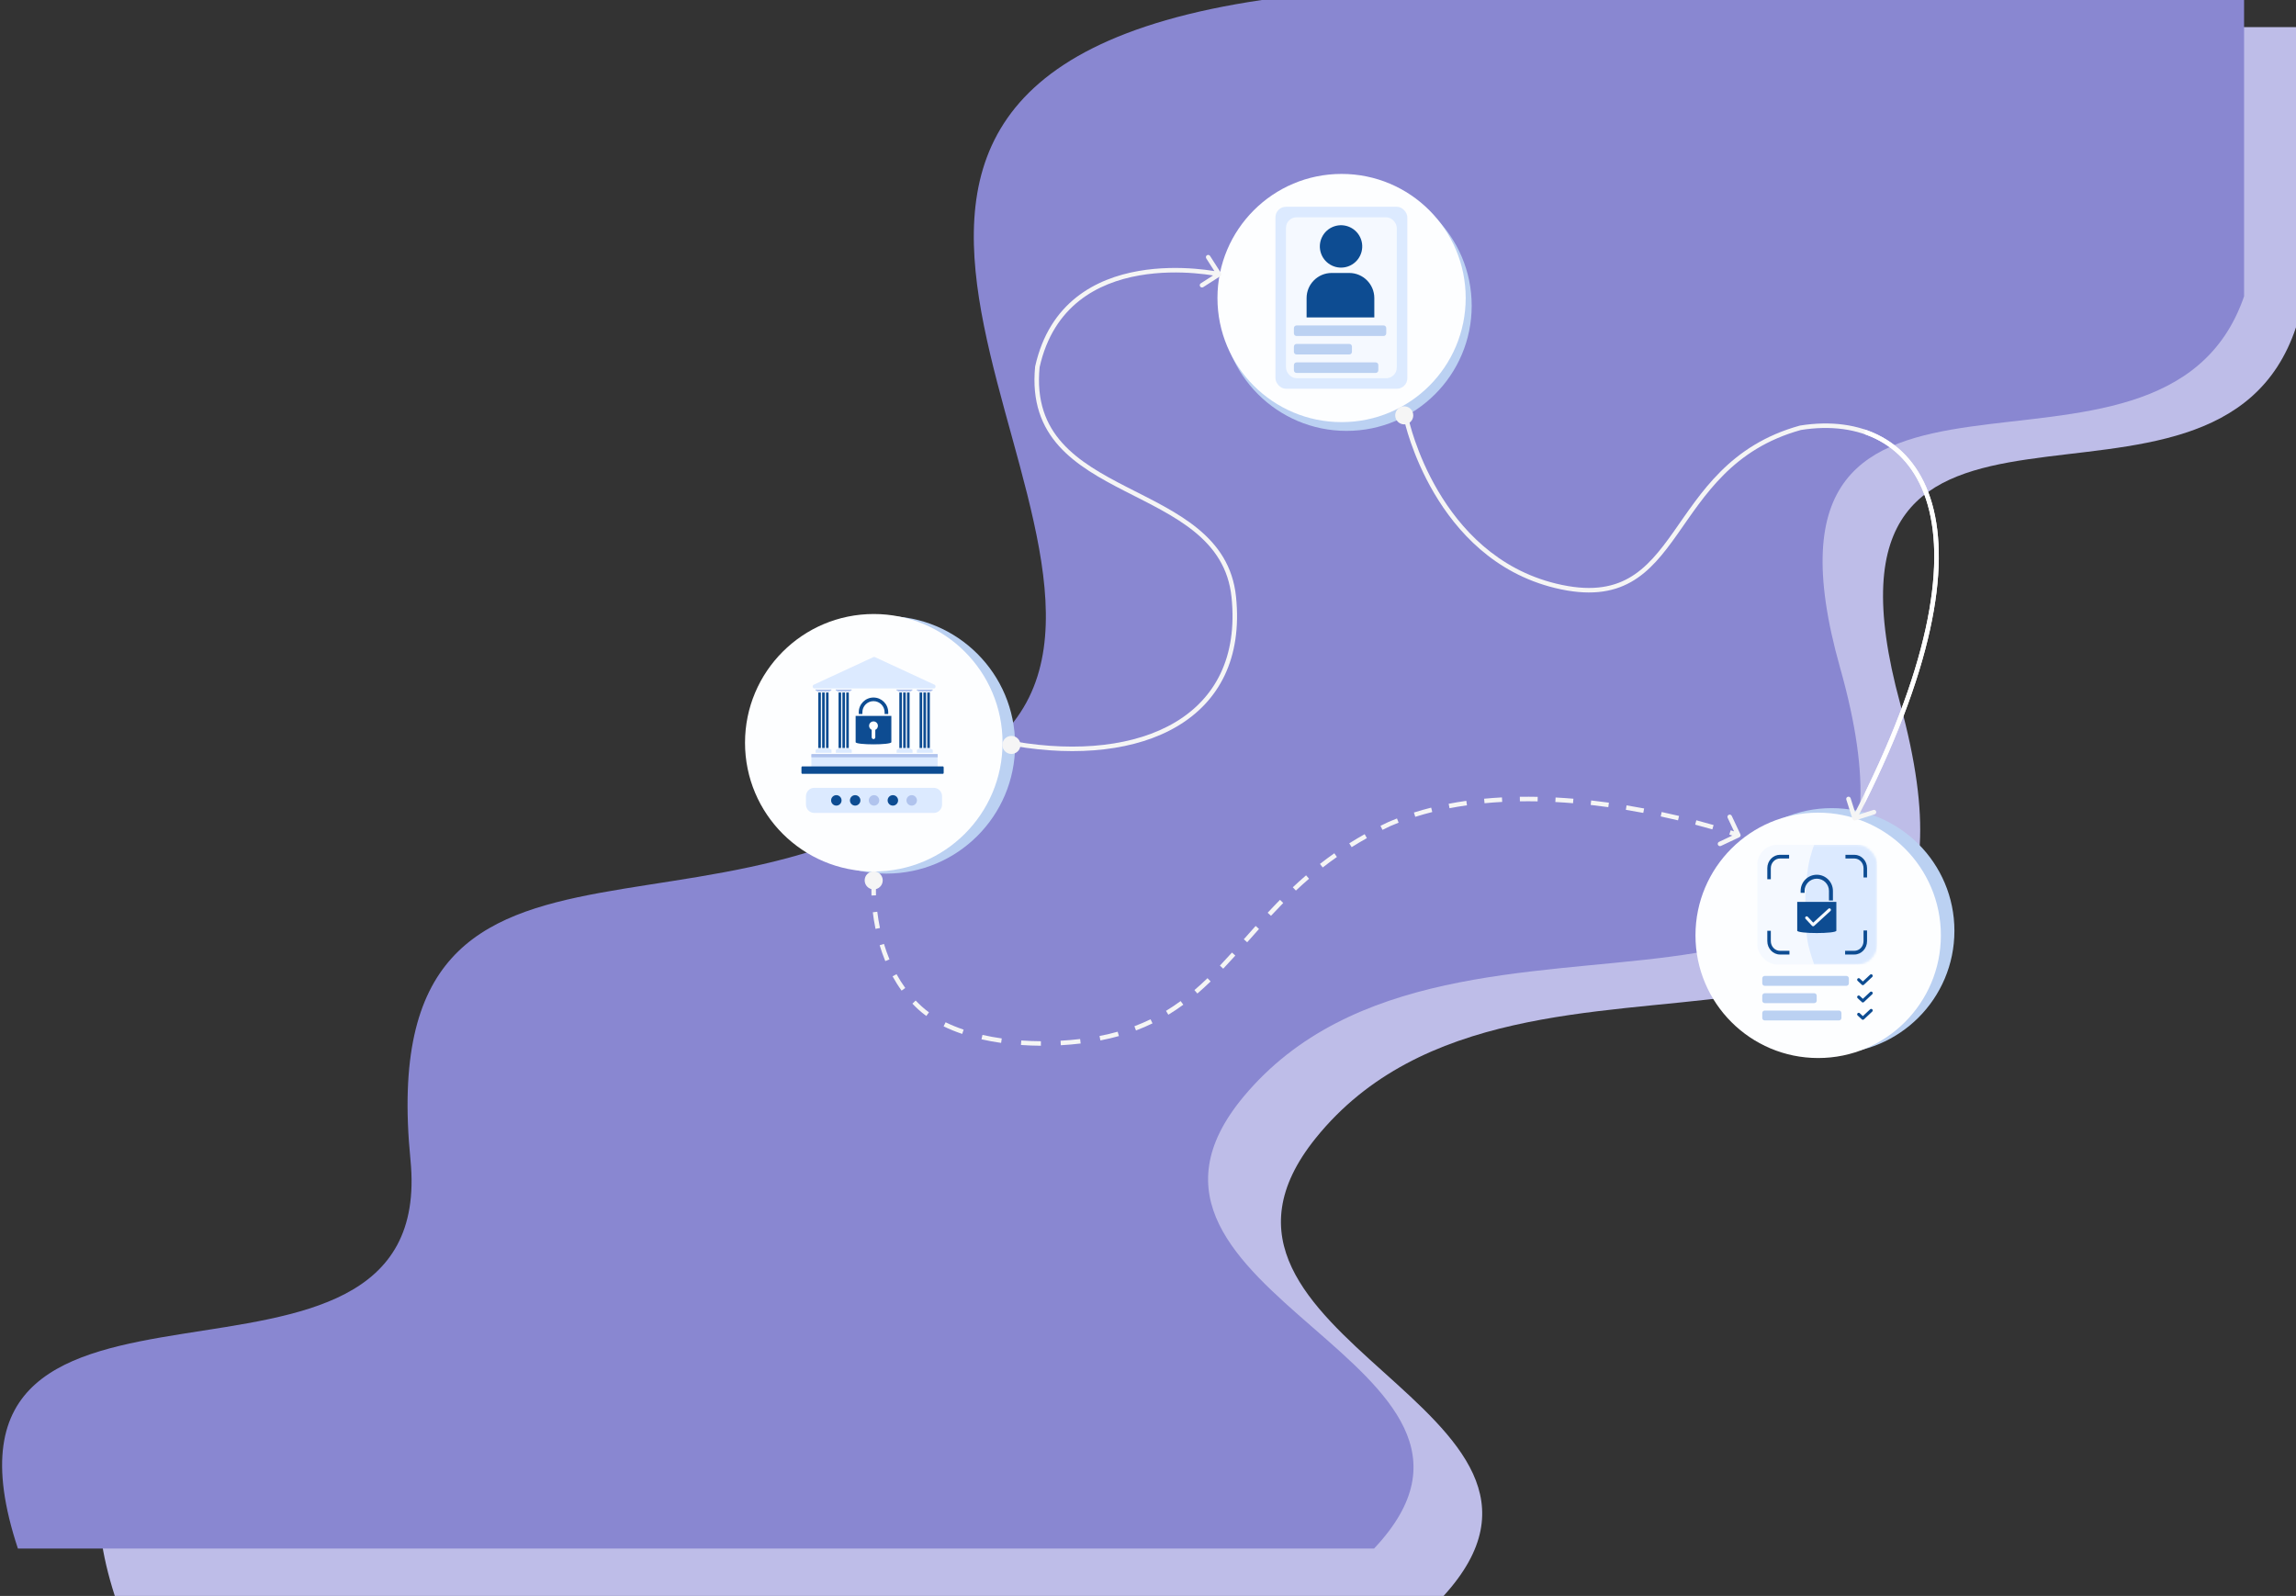 <svg width="1017" height="707" viewBox="0 0 1017 707" fill="none" xmlns="http://www.w3.org/2000/svg">
<rect x="0" y="0" width="1017" height="707" fill="#333333" stroke="none"/>
<path d="M590.71 12C340.99 50.296 555.982 254.631 479.564 340.2C372.175 460.448 203.707 349.152 221.23 532.583C233.556 661.6 1.682 553.6 50.857 707H639.418C714.998 624.157 511.551 592.628 582.769 504.209C675.607 388.942 897.42 516.069 841.685 311.734C794.421 138.453 981.416 251.856 1017 145.004V12H590.71Z" fill="#BEBDE8"/>
<path d="M558.918 0C304.048 37.8 523.474 239.489 445.48 323.95C335.876 442.641 163.934 332.786 181.819 513.842C194.399 641.188 -42.257 534.586 7.931 686H608.631C685.77 604.23 478.127 573.109 550.813 485.835C645.567 372.061 871.954 497.542 815.07 295.853C766.83 124.816 957.682 236.749 994 131.281V0H558.918Z" fill="#8987D1"/>
<circle cx="392.6" cy="329.965" r="57.035" fill="#BBD1F2"/>
<circle cx="387.036" cy="329.036" r="57.035" fill="#FDFEFF"/>
<path d="M413.572 349H360.71C358.661 349 357 350.661 357 352.71V356.419C357 358.468 358.661 360.129 360.71 360.129H413.572C415.621 360.129 417.281 358.468 417.281 356.419V352.71C417.281 350.661 415.621 349 413.572 349Z" fill="#DCEAFF"/>
<path d="M370.448 356.883C371.728 356.883 372.766 355.845 372.766 354.564C372.766 353.284 371.728 352.246 370.448 352.246C369.167 352.246 368.129 353.284 368.129 354.564C368.129 355.845 369.167 356.883 370.448 356.883Z" fill="#0D4C92"/>
<path d="M378.794 356.883C380.075 356.883 381.113 355.845 381.113 354.564C381.113 353.284 380.075 352.246 378.794 352.246C377.514 352.246 376.476 353.284 376.476 354.564C376.476 355.845 377.514 356.883 378.794 356.883Z" fill="#0D4C92"/>
<path d="M387.141 356.883C388.421 356.883 389.459 355.845 389.459 354.564C389.459 353.284 388.421 352.246 387.141 352.246C385.86 352.246 384.822 353.284 384.822 354.564C384.822 355.845 385.86 356.883 387.141 356.883Z" fill="#B0C3ED"/>
<path d="M395.487 356.883C396.768 356.883 397.806 355.845 397.806 354.564C397.806 353.284 396.768 352.246 395.487 352.246C394.207 352.246 393.169 353.284 393.169 354.564C393.169 355.845 394.207 356.883 395.487 356.883Z" fill="#0D4C92"/>
<path d="M403.834 356.883C405.115 356.883 406.153 355.845 406.153 354.564C406.153 353.284 405.115 352.246 403.834 352.246C402.554 352.246 401.516 353.284 401.516 354.564C401.516 355.845 402.554 356.883 403.834 356.883Z" fill="#B0C3ED"/>
<path d="M379 317.134V328.768C379 330.064 394.819 330.064 394.819 328.768V317.134H379V317.134ZM387.71 323.313V326.612C387.71 327.052 387.352 327.416 386.912 327.416C386.473 327.416 386.108 327.052 386.108 326.612V323.306C385.431 323.001 384.955 322.315 384.955 321.527C384.955 320.447 385.832 319.577 386.912 319.577C387.992 319.577 388.863 320.447 388.863 321.527C388.863 322.325 388.394 323.009 387.71 323.313Z" fill="#0D4C92"/>
<path d="M393.434 316.307H391.833V315.524C391.833 312.809 389.623 310.602 386.91 310.602C384.198 310.602 381.988 312.811 381.988 315.524V316.307H380.386V315.524C380.386 311.926 383.313 309 386.91 309C390.508 309 393.434 311.926 393.434 315.524V316.307Z" fill="#0D4C92"/>
<path d="M415.078 334.043H359.613C359.491 334.043 359.392 334.159 359.392 334.303V341.406C359.392 341.55 359.491 341.666 359.613 341.666H415.078C415.2 341.666 415.299 341.55 415.299 341.406V334.303C415.299 334.159 415.2 334.043 415.078 334.043Z" fill="#DCEAFF"/>
<path d="M417.629 339.507H355.371C355.166 339.507 355 339.703 355 339.944V342.368C355 342.61 355.166 342.805 355.371 342.805H417.629C417.834 342.805 418 342.61 418 342.368V339.944C418 339.703 417.834 339.507 417.629 339.507Z" fill="#0D4C92"/>
<path d="M413.675 304.962H360.71C359.914 304.962 359.706 303.668 360.446 303.325L386.928 291.059C387.098 290.98 387.287 290.98 387.456 291.059L413.939 303.325C414.68 303.668 414.471 304.962 413.674 304.962H413.675Z" fill="#DCEAFF"/>
<path d="M363.598 306.776H362.462V331.36H363.598V306.776Z" fill="#0D4C92"/>
<path d="M365.301 306.776H364.166V331.36H365.301V306.776Z" fill="#0D4C92"/>
<path d="M367.005 306.776H365.869V331.36H367.005V306.776Z" fill="#0D4C92"/>
<path d="M368.254 305.44H361.212V305.799L362.234 306.375H367.232L368.254 305.799V305.44Z" fill="#B0C3ED"/>
<path d="M368.311 333.497H361.27V332.202L362.292 331.627H367.289L368.311 332.202V333.497Z" fill="#DCEAFF"/>
<path d="M372.57 306.776H371.434V331.36H372.57V306.776Z" fill="#0D4C92"/>
<path d="M374.273 306.776H373.137V331.36H374.273V306.776Z" fill="#0D4C92"/>
<path d="M375.977 306.776H374.841V331.36H375.977V306.776Z" fill="#0D4C92"/>
<path d="M377.226 305.44H370.185V305.799L371.207 306.375H376.204L377.226 305.799V305.44Z" fill="#B0C3ED"/>
<path d="M377.283 333.497H370.241V332.202L371.263 331.627H376.261L377.283 332.202V333.497Z" fill="#DCEAFF"/>
<path d="M399.487 306.776H398.351V331.36H399.487V306.776Z" fill="#0D4C92"/>
<path d="M401.191 306.776H400.055V331.36H401.191V306.776Z" fill="#0D4C92"/>
<path d="M402.895 306.776H401.759V331.36H402.895V306.776Z" fill="#0D4C92"/>
<path d="M404.144 305.44H397.102V305.799L398.124 306.375H403.121L404.144 305.799V305.44Z" fill="#B0C3ED"/>
<path d="M404.2 333.497H397.159V332.202L398.181 331.627H403.178L404.2 332.202V333.497Z" fill="#DCEAFF"/>
<path d="M408.459 306.776H407.323V331.36H408.459V306.776Z" fill="#0D4C92"/>
<path d="M410.163 306.776H409.027V331.36H410.163V306.776Z" fill="#0D4C92"/>
<path d="M411.867 306.776H410.731V331.36H411.867V306.776Z" fill="#0D4C92"/>
<path d="M413.116 305.44H406.074V305.799L407.096 306.375H412.094L413.116 305.799V305.44Z" fill="#B0C3ED"/>
<path d="M413.173 333.497H406.131V332.202L407.153 331.627H412.15L413.173 332.202V333.497Z" fill="#DCEAFF"/>
<path d="M415.188 334.05H359.554C359.464 334.05 359.392 334.135 359.392 334.24V335.294C359.392 335.399 359.464 335.484 359.554 335.484H415.188C415.277 335.484 415.349 335.399 415.349 335.294V334.24C415.349 334.135 415.277 334.05 415.188 334.05Z" fill="#B0C3ED"/>
<circle cx="811.349" cy="412.349" r="54.349" fill="#BBD1F2"/>
<circle cx="805.349" cy="414.349" r="54.349" fill="#FDFEFF"/>
<path d="M817.845 432.323H781.683C781.078 432.323 780.587 432.814 780.587 433.419V435.611C780.587 436.216 781.078 436.706 781.683 436.706H817.845C818.45 436.706 818.94 436.216 818.94 435.611V433.419C818.94 432.814 818.45 432.323 817.845 432.323Z" fill="#BBD1F2"/>
<path d="M803.599 439.994H781.683C781.078 439.994 780.587 440.485 780.587 441.09V443.282C780.587 443.887 781.078 444.377 781.683 444.377H803.599C804.204 444.377 804.695 443.887 804.695 443.282V441.09C804.695 440.485 804.204 439.994 803.599 439.994Z" fill="#BBD1F2"/>
<path d="M814.557 447.665H781.683C781.078 447.665 780.587 448.155 780.587 448.76V450.952C780.587 451.557 781.078 452.048 781.683 452.048H814.557C815.162 452.048 815.653 451.557 815.653 450.952V448.76C815.653 448.155 815.162 447.665 814.557 447.665Z" fill="#BBD1F2"/>
<g clip-path="url(#clip0_290_4692)">
<path d="M823.302 434.005L825.143 435.731L828.825 432.279" stroke="#0D4C92" stroke-width="1.37" stroke-linecap="round" stroke-linejoin="round"/>
</g>
<g clip-path="url(#clip1_290_4692)">
<path d="M823.302 441.676L825.143 443.402L828.825 439.95" stroke="#0D4C92" stroke-width="1.37" stroke-linecap="round" stroke-linejoin="round"/>
</g>
<g clip-path="url(#clip2_290_4692)">
<path d="M823.302 449.347L825.143 451.073L828.825 447.621" stroke="#0D4C92" stroke-width="1.37" stroke-linecap="round" stroke-linejoin="round"/>
</g>
<rect x="778.395" y="374.246" width="53.023" height="53.023" rx="8.837" fill="#F5F9FF"/>
<mask id="mask0_290_4692" style="mask-type:alpha" maskUnits="userSpaceOnUse" x="778" y="374" width="54" height="54">
<rect x="778.395" y="374.245" width="53.023" height="53.023" rx="8.837" fill="#F5F9FF"/>
</mask>
<g mask="url(#mask0_290_4692)">
<path d="M803.581 374.245H831.418V427.268H803.581C803.581 427.268 801.814 422.408 800.93 418.431C800.046 414.454 799.604 406.526 799.604 401.641C799.605 395.454 800.046 389.268 800.93 383.966C801.814 378.664 803.581 374.245 803.581 374.245Z" fill="#DCEAFF"/>
</g>
<path d="M796.069 399.524V412.273C796.069 413.692 813.402 413.692 813.402 412.273V399.524H796.069Z" fill="#0D4C92"/>
<path d="M811.884 398.905H810.129V394.651C810.129 391.676 807.708 389.257 804.735 389.257C801.763 389.257 799.342 391.678 799.342 394.651V395.508H797.586V394.651C797.586 390.709 800.793 387.502 804.735 387.502C808.678 387.502 811.884 390.709 811.884 394.651V398.905Z" fill="#0D4C92"/>
<path d="M803.118 410.336C802.938 410.336 802.756 410.264 802.626 410.122L799.769 407.062C799.515 406.788 799.529 406.36 799.801 406.108C800.073 405.852 800.499 405.868 800.753 406.14L803.154 408.713L809.871 402.564C810.147 402.314 810.572 402.332 810.824 402.606C811.076 402.88 811.056 403.307 810.782 403.559L803.574 410.158C803.444 410.276 803.282 410.334 803.118 410.334V410.336Z" fill="#F5F9FF"/>
<path d="M792.628 422.85H788.446C785.34 422.85 782.814 420.185 782.814 416.91V412.34H784.374V416.91C784.374 419.277 786.2 421.205 788.446 421.205H792.628V422.85Z" fill="#0D4C92"/>
<path d="M821.368 422.85H817.283V421.205H821.368C823.613 421.205 825.44 419.279 825.44 416.91V412.183H827V416.91C827 420.186 824.473 422.85 821.368 422.85V422.85Z" fill="#0D4C92"/>
<path d="M827 388.697H825.44V384.604C825.44 382.237 823.614 380.309 821.368 380.309H817.432V378.664H821.368C824.474 378.664 827 381.329 827 384.604V388.697V388.697Z" fill="#0D4C92"/>
<path d="M784.374 389.489H782.814V384.604C782.814 381.328 785.341 378.664 788.446 378.664H792.476V380.309H788.446C786.201 380.309 784.374 382.235 784.374 384.604V389.489V389.489Z" fill="#0D4C92"/>
<circle cx="596.44" cy="135.44" r="55.44" fill="#BBD1F2"/>
<circle cx="594.243" cy="132.023" r="54.977" fill="#FDFEFF"/>
<rect x="564.952" y="91.595" width="58.421" height="80.621" rx="4.674" fill="#DCEAFF"/>
<rect x="569.625" y="96.269" width="49.074" height="71.274" rx="4.674" fill="#F5F9FF"/>
<path d="M589.87 120.921H597.624C603.765 120.921 608.746 125.903 608.746 132.044V140.612H578.747V132.044C578.747 125.903 583.729 120.921 589.87 120.921Z" fill="#0D4C92"/>
<path d="M602.85 106.007C604.589 110.887 602.043 116.26 597.164 118.007C592.284 119.746 586.911 117.2 585.164 112.32C583.417 107.441 585.971 102.06 590.85 100.321C595.73 98.582 601.103 101.128 602.85 106.007Z" fill="#0D4C92"/>
<path d="M612.857 144.174H574.299C573.654 144.174 573.131 144.697 573.131 145.342V147.679C573.131 148.324 573.654 148.848 574.299 148.848H612.857C613.502 148.848 614.025 148.324 614.025 147.679V145.342C614.025 144.697 613.502 144.174 612.857 144.174Z" fill="#BBD1F2"/>
<path d="M597.668 152.353H574.299C573.654 152.353 573.131 152.876 573.131 153.521V155.858C573.131 156.504 573.654 157.027 574.299 157.027H597.668C598.313 157.027 598.836 156.504 598.836 155.858V153.521C598.836 152.876 598.313 152.353 597.668 152.353Z" fill="#BBD1F2"/>
<path d="M609.352 160.532H574.299C573.654 160.532 573.131 161.055 573.131 161.7V164.037C573.131 164.682 573.654 165.205 574.299 165.205H609.352C609.997 165.205 610.52 164.682 610.52 164.037V161.7C610.52 161.055 609.997 160.532 609.352 160.532Z" fill="#BBD1F2"/>
<circle cx="622" cy="184" r="4" fill="#F5F5F5"/>
<circle cx="387" cy="390" r="4" fill="#F5F5F5"/>
<circle cx="448" cy="330" r="4" fill="#F5F5F5"/>
<path d="M540.54 122.341C541.005 122.043 541.141 121.425 540.843 120.96L535.988 113.381C535.69 112.916 535.072 112.781 534.607 113.079C534.142 113.376 534.006 113.995 534.304 114.46L538.619 121.196L531.883 125.512C531.418 125.809 531.282 126.428 531.58 126.893C531.878 127.358 532.497 127.494 532.962 127.196L540.54 122.341ZM546.501 264.499L547.495 264.398L546.501 264.499ZM459.501 162.499L458.525 162.281L458.511 162.341L458.505 162.402L459.501 162.499ZM449.333 330.486C477.464 335.258 503.358 332.525 521.574 321.672C539.875 310.768 550.281 291.751 547.495 264.398L545.506 264.6C548.219 291.249 538.125 309.482 520.551 319.953C502.892 330.475 477.536 333.242 449.667 328.514L449.333 330.486ZM547.495 264.398C546.112 250.816 539.448 241.432 530.417 234.064C521.435 226.735 510.041 221.35 499.182 215.786C488.259 210.189 477.862 204.404 470.548 196.257C463.285 188.167 459.023 177.697 460.496 162.596L458.505 162.402C456.979 178.051 461.416 189.078 469.06 197.593C476.652 206.05 487.367 211.979 498.269 217.566C509.235 223.185 520.378 228.454 529.153 235.613C537.878 242.732 544.189 251.668 545.506 264.6L547.495 264.398ZM460.477 162.717C463.554 148.958 470.027 139.61 477.975 133.294C485.938 126.964 495.438 123.635 504.611 122.022C513.784 120.41 522.584 120.522 529.101 121.042C532.357 121.301 535.036 121.661 536.898 121.956C537.829 122.103 538.555 122.234 539.047 122.328C539.293 122.375 539.48 122.412 539.604 122.438C539.666 122.45 539.713 122.46 539.744 122.467C539.759 122.47 539.77 122.472 539.777 122.474C539.781 122.475 539.784 122.475 539.785 122.476C539.786 122.476 539.786 122.476 539.787 122.476C539.787 122.476 539.787 122.476 540.001 121.499C540.215 120.522 540.214 120.522 540.213 120.522C540.212 120.522 540.211 120.522 540.21 120.521C540.207 120.521 540.204 120.52 540.199 120.519C540.19 120.517 540.176 120.514 540.159 120.51C540.124 120.503 540.073 120.492 540.006 120.479C539.873 120.451 539.676 120.412 539.421 120.363C538.91 120.266 538.164 120.131 537.211 119.98C535.305 119.679 532.574 119.312 529.26 119.048C522.636 118.52 513.655 118.402 504.265 120.052C494.876 121.703 485.032 125.13 476.73 131.728C468.412 138.339 461.698 148.091 458.525 162.281L460.477 162.717Z" fill="#F5F5F5"/>
<path d="M820.547 362.804C820.715 363.33 821.277 363.621 821.804 363.453L830.38 360.725C830.906 360.557 831.197 359.995 831.03 359.469C830.862 358.942 830.3 358.651 829.774 358.819L822.15 361.244L819.725 353.621C819.557 353.095 818.995 352.804 818.468 352.971C817.942 353.139 817.651 353.701 817.819 354.227L820.547 362.804ZM689 259.5L689.237 258.528L689.237 258.528L689 259.5ZM797.501 189.5L797.343 188.513L797.288 188.522L797.234 188.536L797.501 189.5ZM623.038 186.139C622.06 186.347 622.06 186.348 622.06 186.349C622.06 186.349 622.06 186.35 622.06 186.351C622.061 186.354 622.062 186.357 622.063 186.361C622.064 186.37 622.067 186.382 622.07 186.397C622.077 186.428 622.087 186.474 622.101 186.533C622.128 186.652 622.168 186.827 622.223 187.054C622.332 187.509 622.499 188.174 622.73 189.023C623.191 190.72 623.908 193.153 624.934 196.11C626.987 202.023 630.281 210.044 635.25 218.476C645.183 235.333 661.864 253.917 688.763 260.472L689.237 258.528C663.05 252.148 646.749 234.051 636.973 217.461C632.087 209.169 628.844 201.275 626.824 195.454C625.814 192.545 625.11 190.156 624.66 188.498C624.434 187.669 624.273 187.023 624.167 186.587C624.115 186.368 624.076 186.202 624.051 186.092C624.039 186.036 624.03 185.995 624.024 185.968C624.021 185.954 624.019 185.945 624.017 185.938C624.017 185.935 624.016 185.933 624.016 185.932C624.016 185.931 624.016 185.931 624.016 185.93C624.016 185.93 624.016 185.93 623.038 186.139ZM688.763 260.472C703.547 264.074 714.057 262.548 722.434 257.828C730.754 253.139 736.838 245.363 742.905 236.789C755.082 219.578 767.417 198.854 797.767 190.464L797.234 188.536C766.085 197.147 753.369 218.537 741.272 235.634C735.201 244.214 729.341 251.64 721.452 256.085C713.619 260.5 703.654 262.041 689.237 258.528L688.763 260.472ZM797.659 190.488C810.698 188.401 822.821 189.919 832.629 195.32C842.42 200.71 850 210.02 853.892 223.711C861.699 251.172 854.649 296.24 820.612 362.041L822.389 362.96C856.484 297.045 863.839 251.388 855.816 223.164C851.793 209.014 843.9 199.242 833.594 193.568C823.306 187.903 810.709 186.374 797.343 188.513L797.659 190.488Z" fill="#F5F5F5"/>
<mask id="mask1_290_4692" style="mask-type:alpha" maskUnits="userSpaceOnUse" x="826" y="184" width="82" height="174">
<rect x="826" y="184" width="82" height="174" fill="#D9D9D9"/>
</mask>
<g mask="url(#mask1_290_4692)">
<path d="M623.038 186.139C623.038 186.139 635.914 246.565 689 259.5C747.401 273.73 736.001 206.5 797.501 189.5C850.312 181.049 889.632 230.785 821.5 362.501" stroke="white" stroke-width="2"/>
</g>
<path d="M770.426 370.904C770.926 370.669 771.14 370.073 770.904 369.573L767.066 361.433C766.83 360.934 766.234 360.72 765.735 360.955C765.235 361.191 765.021 361.787 765.257 362.286L768.669 369.522L761.433 372.934C760.934 373.17 760.72 373.765 760.955 374.265C761.191 374.765 761.787 374.979 762.286 374.743L770.426 370.904ZM491.5 459L491.732 459.973L491.732 459.973L491.5 459ZM615.5 365L615.105 364.081L615.09 364.088L615.076 364.095L615.5 365ZM407.5 446.5L406.826 447.239L406.826 447.239L407.5 446.5ZM387 393C386.001 392.954 386.001 392.954 386.001 392.954C386.001 392.954 386.001 392.954 386.001 392.954C386.001 392.954 386.001 392.955 386.001 392.955C386.001 392.955 386.001 392.956 386.001 392.956C386.001 392.957 386.001 392.958 386.001 392.96C386.001 392.963 386 392.968 386 392.974C386 392.986 385.999 393.003 385.998 393.025C385.996 393.07 385.994 393.134 385.992 393.219C385.987 393.388 385.982 393.635 385.979 393.955C385.973 394.595 385.977 395.526 386.017 396.701L388.016 396.632C387.977 395.489 387.973 394.587 387.979 393.973C387.981 393.666 387.987 393.432 387.991 393.275C387.993 393.197 387.995 393.139 387.997 393.1C387.997 393.081 387.998 393.067 387.998 393.058C387.999 393.053 387.999 393.05 387.999 393.048C387.999 393.047 387.999 393.047 387.999 393.046C387.999 393.046 387.999 393.046 387.999 393.046C387.999 393.046 387.999 393.046 387.999 393.046C387.999 393.046 387.999 393.046 387.999 393.046C387.999 393.046 387.999 393.046 387 393ZM386.605 404.137C386.877 406.37 387.262 408.85 387.809 411.491L389.767 411.086C389.233 408.504 388.856 406.079 388.59 403.895L386.605 404.137ZM389.638 418.727C390.332 421.028 391.156 423.388 392.135 425.761L393.984 424.998C393.032 422.691 392.23 420.394 391.553 418.149L389.638 418.727ZM395.358 432.507C396.536 434.653 397.862 436.775 399.355 438.84L400.975 437.668C399.535 435.675 398.253 433.623 397.111 431.545L395.358 432.507ZM404.14 444.609C404.995 445.506 405.889 446.384 406.826 447.239L408.174 445.761C407.273 444.939 406.412 444.094 405.589 443.23L404.14 444.609ZM406.826 447.239C407.92 448.237 409.082 449.182 410.304 450.075L411.484 448.46C410.317 447.607 409.211 446.708 408.174 445.761L406.826 447.239ZM417.967 454.659C420.565 455.934 423.323 457.05 426.199 458.02L426.838 456.125C424.035 455.18 421.359 454.095 418.848 452.863L417.967 454.659ZM434.739 460.406C437.579 461.052 440.49 461.58 443.442 461.999L443.723 460.019C440.821 459.607 437.964 459.088 435.182 458.456L434.739 460.406ZM452.231 462.923C455.171 463.13 458.122 463.238 461.055 463.255L461.067 461.255C458.175 461.238 455.266 461.132 452.371 460.928L452.231 462.923ZM469.88 463.034C472.872 462.866 475.815 462.607 478.675 462.263L478.436 460.277C475.619 460.616 472.719 460.872 469.769 461.037L469.88 463.034ZM487.411 460.902C488.889 460.616 490.331 460.306 491.732 459.973L491.269 458.027C489.897 458.353 488.483 458.658 487.031 458.939L487.411 460.902ZM491.732 459.973C493.052 459.659 494.344 459.324 495.61 458.969L495.069 457.043C493.83 457.391 492.564 457.72 491.269 458.027L491.732 459.973ZM503.186 456.487C505.735 455.526 508.169 454.474 510.501 453.34L509.627 451.541C507.349 452.649 504.972 453.676 502.481 454.616L503.186 456.487ZM517.514 449.515C519.815 448.119 522.017 446.637 524.138 445.081L522.956 443.468C520.878 444.992 518.724 446.441 516.476 447.806L517.514 449.515ZM530.369 440.127C532.382 438.403 534.332 436.613 536.239 434.769L534.849 433.331C532.966 435.151 531.046 436.913 529.068 438.608L530.369 440.127ZM541.814 429.126C543.617 427.226 545.4 425.284 547.179 423.312L545.694 421.972C543.922 423.937 542.152 425.865 540.363 427.749L541.814 429.126ZM552.434 417.418C554.16 415.469 555.9 413.502 557.673 411.523L556.183 410.188C554.406 412.173 552.662 414.145 550.937 416.092L552.434 417.418ZM562.972 405.703C564.732 403.809 566.535 401.913 568.397 400.022L566.972 398.619C565.094 400.526 563.277 402.436 561.507 404.341L562.972 405.703ZM574.013 394.522C575.883 392.76 577.818 391.009 579.829 389.275L578.523 387.76C576.488 389.515 574.532 391.286 572.642 393.066L574.013 394.522ZM585.896 384.29C587.911 382.716 590.002 381.161 592.178 379.631L591.028 377.995C588.823 379.545 586.705 381.12 584.664 382.714L585.896 384.29ZM598.711 375.284C600.874 373.924 603.117 372.588 605.449 371.282L604.471 369.537C602.11 370.86 599.837 372.213 597.646 373.591L598.711 375.284ZM612.367 367.625C613.532 367.045 614.717 366.471 615.924 365.906L615.076 364.095C613.854 364.667 612.654 365.247 611.475 365.835L612.367 367.625ZM615.895 365.919C617.091 365.405 618.296 364.912 619.51 364.44L618.785 362.576C617.55 363.057 616.323 363.558 615.105 364.081L615.895 365.919ZM626.886 361.849C629.369 361.066 631.881 360.359 634.415 359.724L633.929 357.784C631.358 358.428 628.807 359.146 626.284 359.942L626.886 361.849ZM642.058 358.033C644.619 357.539 647.197 357.11 649.785 356.744L649.504 354.763C646.885 355.135 644.274 355.568 641.679 356.07L642.058 358.033ZM657.569 355.824C660.174 355.575 662.783 355.383 665.39 355.244L665.283 353.247C662.65 353.388 660.013 353.581 657.379 353.833L657.569 355.824ZM673.229 354.977C675.857 354.937 678.477 354.946 681.082 354.998L681.122 352.998C678.495 352.946 675.851 352.937 673.198 352.977L673.229 354.977ZM688.932 355.285C691.569 355.424 694.183 355.604 696.767 355.819L696.933 353.826C694.329 353.609 691.695 353.428 689.037 353.288L688.932 355.285ZM704.576 356.581C707.223 356.877 709.828 357.206 712.385 357.561L712.66 355.58C710.087 355.222 707.463 354.891 704.798 354.594L704.576 356.581ZM720.159 358.742C722.803 359.178 725.381 359.637 727.881 360.111L728.254 358.146C725.738 357.669 723.145 357.207 720.485 356.769L720.159 358.742ZM735.611 361.673C738.285 362.245 740.842 362.827 743.269 363.406L743.733 361.46C741.292 360.878 738.72 360.293 736.03 359.717L735.611 361.673ZM750.871 365.312C753.679 366.051 756.225 366.761 758.471 367.412L759.028 365.492C756.767 364.836 754.205 364.122 751.38 363.378L750.871 365.312ZM765.986 369.708C767.182 370.094 768.104 370.403 768.725 370.615C769.035 370.721 769.271 370.803 769.428 370.858C769.507 370.886 769.566 370.907 769.605 370.921C769.624 370.928 769.639 370.933 769.648 370.936C769.653 370.938 769.657 370.939 769.659 370.94C769.66 370.94 769.661 370.941 769.661 370.941C769.662 370.941 769.662 370.941 769.662 370.941C769.662 370.941 769.662 370.941 769.662 370.941C769.662 370.941 769.662 370.941 769.662 370.941C769.662 370.941 769.662 370.941 770 370C770.338 369.059 770.338 369.059 770.338 369.059C770.338 369.059 770.338 369.059 770.338 369.059C770.338 369.059 770.338 369.059 770.337 369.059C770.337 369.059 770.337 369.058 770.337 369.058C770.336 369.058 770.335 369.058 770.333 369.057C770.33 369.056 770.326 369.055 770.321 369.053C770.31 369.049 770.294 369.043 770.274 369.036C770.232 369.021 770.171 368.999 770.09 368.971C769.927 368.914 769.687 368.831 769.371 368.723C768.74 368.507 767.808 368.194 766.6 367.804L765.986 369.708Z" fill="#F5F5F5"/>
<defs>
<clipPath id="clip0_290_4692">
<rect width="7.671" height="7.671" fill="white" transform="translate(822.228 430.132)"/>
</clipPath>
<clipPath id="clip1_290_4692">
<rect width="7.671" height="7.671" fill="white" transform="translate(822.228 437.802)"/>
</clipPath>
<clipPath id="clip2_290_4692">
<rect width="7.671" height="7.671" fill="white" transform="translate(822.228 445.473)"/>
</clipPath>
</defs>
</svg>
